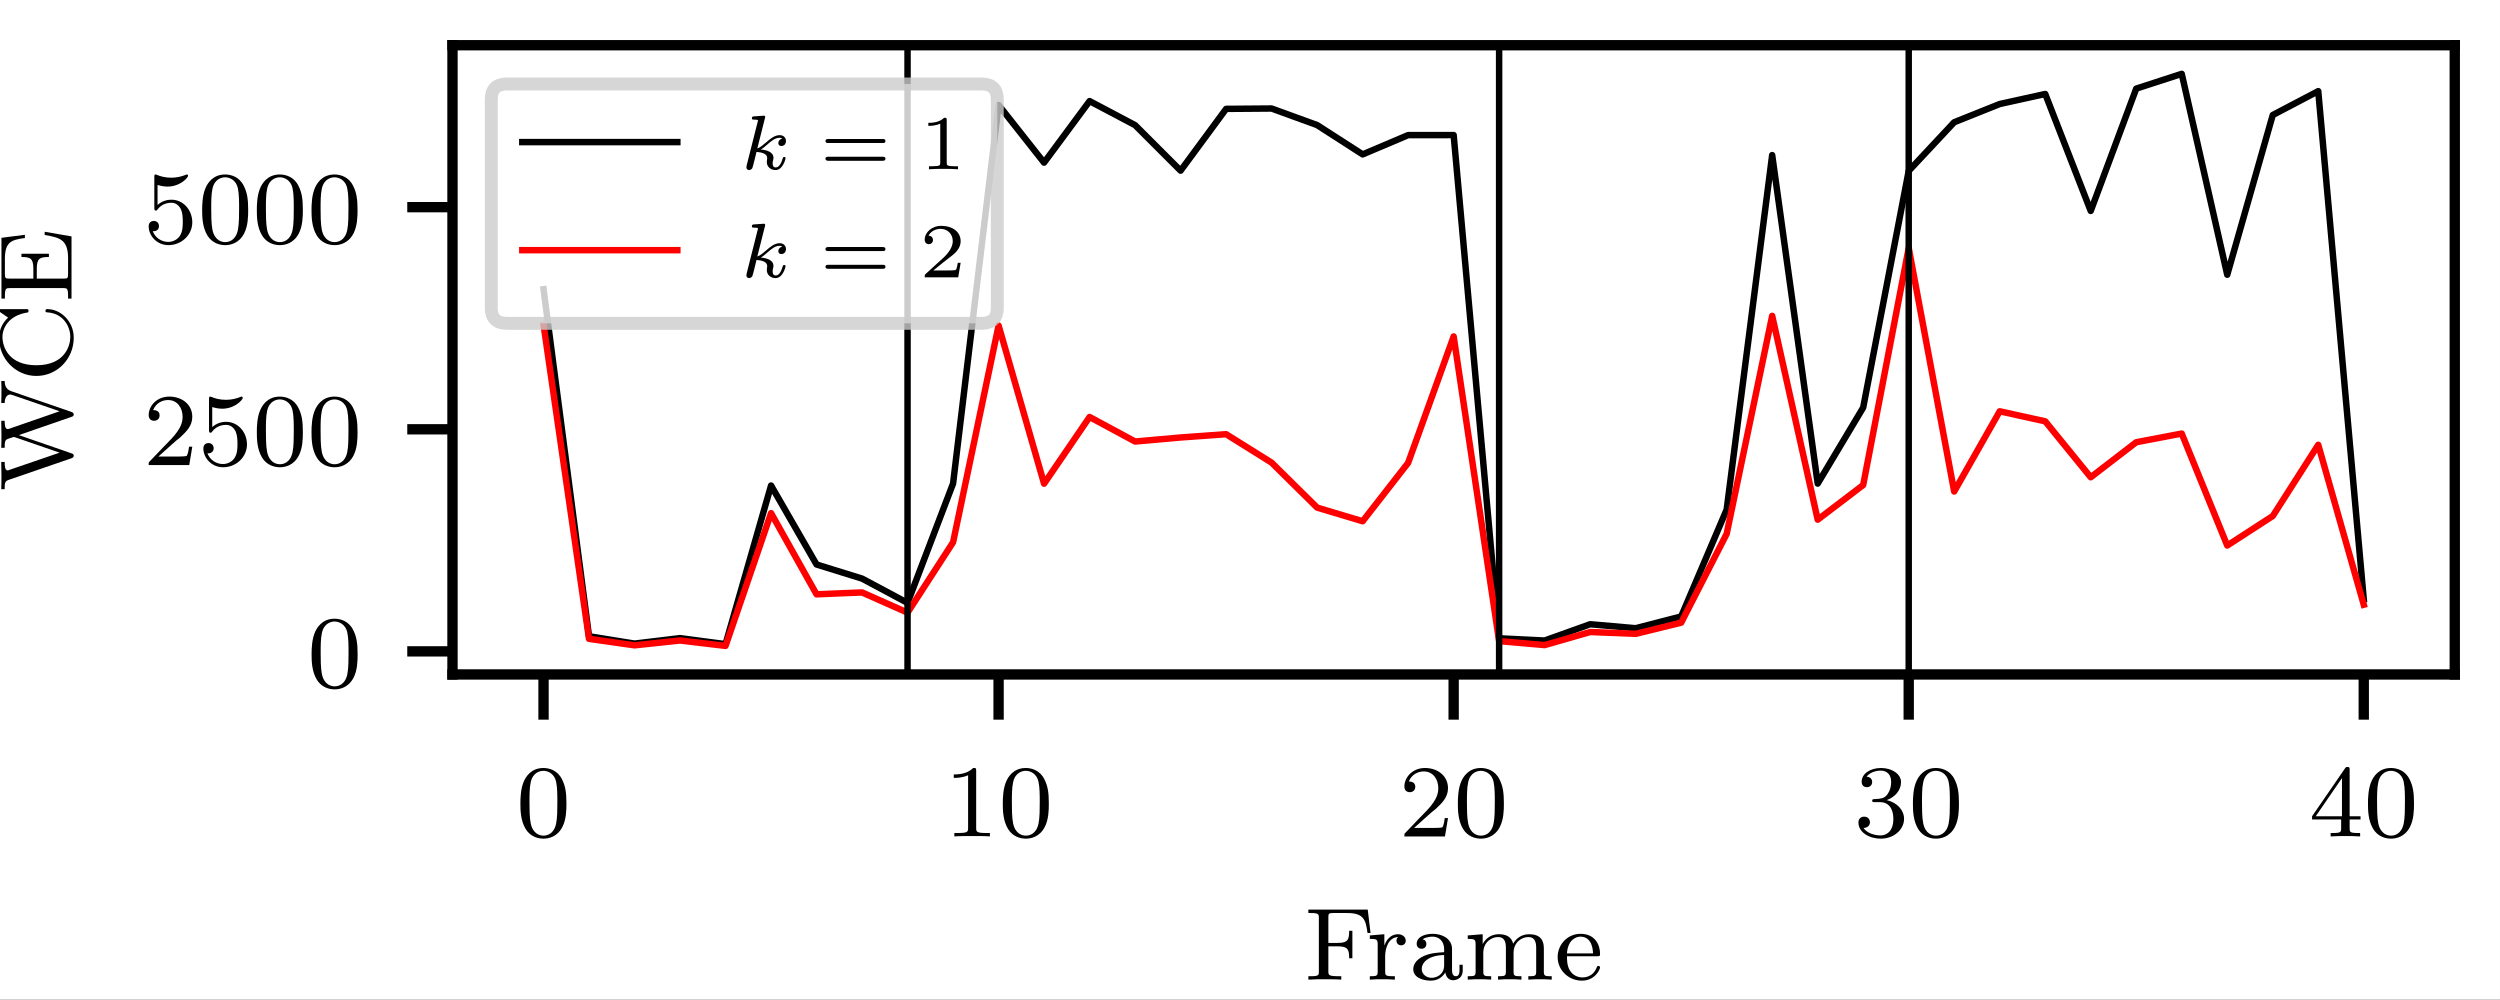 <?xml version="1.0" encoding="UTF-8"?>
<svg xmlns="http://www.w3.org/2000/svg" xmlns:xlink="http://www.w3.org/1999/xlink" width="193.485pt" height="77.369pt" viewBox="0 0 193.485 77.369" version="1.1">
<rect x="0" y="0" width="193.485" height="77.369" fill="#333333" stroke="none"/>
<defs>
<g>
<symbol overflow="visible" id="glyph0-0">
<path style="stroke:none;" d=""/>
</symbol>
<symbol overflow="visible" id="glyph0-1">
<path style="stroke:none;" d="M 3.891 -2.547 C 3.891 -3.391 3.812 -3.906 3.547 -4.422 C 3.203 -5.125 2.547 -5.297 2.109 -5.297 C 1.109 -5.297 0.734 -4.547 0.625 -4.328 C 0.344 -3.75 0.328 -2.953 0.328 -2.547 C 0.328 -2.016 0.344 -1.219 0.734 -0.578 C 1.094 0.016 1.688 0.172 2.109 0.172 C 2.5 0.172 3.172 0.047 3.578 -0.734 C 3.875 -1.312 3.891 -2.031 3.891 -2.547 Z M 2.109 -0.062 C 1.844 -0.062 1.297 -0.188 1.125 -1.016 C 1.031 -1.469 1.031 -2.219 1.031 -2.641 C 1.031 -3.188 1.031 -3.75 1.125 -4.188 C 1.297 -5 1.906 -5.078 2.109 -5.078 C 2.375 -5.078 2.938 -4.938 3.094 -4.219 C 3.188 -3.781 3.188 -3.172 3.188 -2.641 C 3.188 -2.172 3.188 -1.453 3.094 -1 C 2.922 -0.172 2.375 -0.062 2.109 -0.062 Z M 2.109 -0.062 "/>
</symbol>
<symbol overflow="visible" id="glyph0-2">
<path style="stroke:none;" d="M 2.5 -5.078 C 2.5 -5.297 2.484 -5.297 2.266 -5.297 C 1.938 -4.984 1.516 -4.797 0.766 -4.797 L 0.766 -4.531 C 0.984 -4.531 1.406 -4.531 1.875 -4.734 L 1.875 -0.656 C 1.875 -0.359 1.844 -0.266 1.094 -0.266 L 0.812 -0.266 L 0.812 0 C 1.141 -0.031 1.828 -0.031 2.188 -0.031 C 2.547 -0.031 3.234 -0.031 3.562 0 L 3.562 -0.266 L 3.281 -0.266 C 2.531 -0.266 2.5 -0.359 2.5 -0.656 Z M 2.5 -5.078 "/>
</symbol>
<symbol overflow="visible" id="glyph0-3">
<path style="stroke:none;" d="M 2.25 -1.625 C 2.375 -1.75 2.703 -2.016 2.844 -2.125 C 3.328 -2.578 3.797 -3.016 3.797 -3.734 C 3.797 -4.688 3 -5.297 2.016 -5.297 C 1.047 -5.297 0.422 -4.578 0.422 -3.859 C 0.422 -3.469 0.734 -3.422 0.844 -3.422 C 1.016 -3.422 1.266 -3.531 1.266 -3.844 C 1.266 -4.25 0.859 -4.25 0.766 -4.25 C 1 -4.844 1.531 -5.031 1.922 -5.031 C 2.656 -5.031 3.047 -4.406 3.047 -3.734 C 3.047 -2.906 2.469 -2.297 1.516 -1.344 L 0.516 -0.297 C 0.422 -0.219 0.422 -0.203 0.422 0 L 3.562 0 L 3.797 -1.422 L 3.547 -1.422 C 3.531 -1.266 3.469 -0.875 3.375 -0.719 C 3.328 -0.656 2.719 -0.656 2.594 -0.656 L 1.172 -0.656 Z M 2.25 -1.625 "/>
</symbol>
<symbol overflow="visible" id="glyph0-4">
<path style="stroke:none;" d="M 2.016 -2.656 C 2.641 -2.656 3.047 -2.203 3.047 -1.359 C 3.047 -0.359 2.484 -0.078 2.062 -0.078 C 1.625 -0.078 1.016 -0.234 0.734 -0.656 C 1.031 -0.656 1.234 -0.844 1.234 -1.094 C 1.234 -1.359 1.047 -1.531 0.781 -1.531 C 0.578 -1.531 0.344 -1.406 0.344 -1.078 C 0.344 -0.328 1.156 0.172 2.078 0.172 C 3.125 0.172 3.875 -0.562 3.875 -1.359 C 3.875 -2.031 3.344 -2.625 2.531 -2.812 C 3.156 -3.031 3.641 -3.562 3.641 -4.203 C 3.641 -4.844 2.922 -5.297 2.094 -5.297 C 1.234 -5.297 0.594 -4.844 0.594 -4.234 C 0.594 -3.938 0.781 -3.812 1 -3.812 C 1.25 -3.812 1.406 -3.984 1.406 -4.219 C 1.406 -4.516 1.141 -4.625 0.969 -4.625 C 1.312 -5.062 1.922 -5.094 2.062 -5.094 C 2.266 -5.094 2.875 -5.031 2.875 -4.203 C 2.875 -3.656 2.641 -3.312 2.531 -3.188 C 2.297 -2.938 2.109 -2.922 1.625 -2.891 C 1.469 -2.891 1.406 -2.875 1.406 -2.766 C 1.406 -2.656 1.484 -2.656 1.625 -2.656 Z M 2.016 -2.656 "/>
</symbol>
<symbol overflow="visible" id="glyph0-5">
<path style="stroke:none;" d="M 3.141 -5.156 C 3.141 -5.312 3.141 -5.375 2.969 -5.375 C 2.875 -5.375 2.859 -5.375 2.781 -5.266 L 0.234 -1.562 L 0.234 -1.312 L 2.484 -1.312 L 2.484 -0.641 C 2.484 -0.344 2.469 -0.266 1.844 -0.266 L 1.672 -0.266 L 1.672 0 C 2.344 -0.031 2.359 -0.031 2.812 -0.031 C 3.266 -0.031 3.281 -0.031 3.953 0 L 3.953 -0.266 L 3.781 -0.266 C 3.156 -0.266 3.141 -0.344 3.141 -0.641 L 3.141 -1.312 L 3.984 -1.312 L 3.984 -1.562 L 3.141 -1.562 Z M 2.547 -4.516 L 2.547 -1.562 L 0.516 -1.562 Z M 2.547 -4.516 "/>
</symbol>
<symbol overflow="visible" id="glyph0-6">
<path style="stroke:none;" d="M 4.938 -5.422 L 0.344 -5.422 L 0.344 -5.156 L 0.531 -5.156 C 1.141 -5.156 1.156 -5.062 1.156 -4.766 L 1.156 -0.641 C 1.156 -0.344 1.141 -0.266 0.531 -0.266 L 0.344 -0.266 L 0.344 0 C 1.031 -0.031 1.047 -0.031 1.578 -0.031 C 1.953 -0.031 2.531 -0.031 2.891 0 L 2.891 -0.266 L 2.641 -0.266 C 1.891 -0.266 1.891 -0.375 1.891 -0.656 L 1.891 -2.578 L 2.625 -2.578 C 3.406 -2.578 3.5 -2.328 3.5 -1.656 L 3.75 -1.656 L 3.75 -3.781 L 3.5 -3.781 C 3.5 -3.094 3.406 -2.844 2.625 -2.844 L 1.891 -2.844 L 1.891 -4.828 C 1.891 -5.094 1.906 -5.156 2.266 -5.156 L 3.328 -5.156 C 4.625 -5.156 4.781 -4.656 4.922 -3.609 L 5.156 -3.609 Z M 4.938 -5.422 "/>
</symbol>
<symbol overflow="visible" id="glyph0-7">
<path style="stroke:none;" d="M 1.469 -1.812 C 1.469 -2.422 1.719 -3.281 2.484 -3.297 C 2.438 -3.266 2.344 -3.203 2.344 -3.016 C 2.344 -2.766 2.547 -2.656 2.703 -2.656 C 2.891 -2.656 3.062 -2.781 3.062 -3.016 C 3.062 -3.297 2.812 -3.516 2.453 -3.516 C 1.938 -3.516 1.578 -3.125 1.422 -2.672 L 1.406 -2.672 L 1.406 -3.516 L 0.281 -3.422 L 0.281 -3.156 C 0.828 -3.156 0.891 -3.109 0.891 -2.719 L 0.891 -0.625 C 0.891 -0.266 0.781 -0.266 0.281 -0.266 L 0.281 0 C 0.594 -0.031 1.031 -0.031 1.219 -0.031 C 1.688 -0.031 1.703 -0.031 2.219 0 L 2.219 -0.266 L 2.062 -0.266 C 1.484 -0.266 1.469 -0.344 1.469 -0.641 Z M 1.469 -1.812 "/>
</symbol>
<symbol overflow="visible" id="glyph0-8">
<path style="stroke:none;" d="M 3.344 -2.375 C 3.344 -3.156 2.594 -3.547 1.859 -3.547 C 1.203 -3.547 0.609 -3.297 0.609 -2.766 C 0.609 -2.531 0.781 -2.391 0.984 -2.391 C 1.219 -2.391 1.359 -2.547 1.359 -2.766 C 1.359 -2.953 1.25 -3.094 1.062 -3.125 C 1.359 -3.328 1.797 -3.328 1.844 -3.328 C 2.297 -3.328 2.734 -3.016 2.734 -2.359 L 2.734 -2.125 C 2.281 -2.094 1.75 -2.078 1.188 -1.844 C 0.484 -1.531 0.344 -1.078 0.344 -0.812 C 0.344 -0.125 1.156 0.078 1.703 0.078 C 2.281 0.078 2.641 -0.25 2.828 -0.562 C 2.859 -0.266 3.062 0.047 3.422 0.047 C 3.5 0.047 4.172 0.016 4.172 -0.719 L 4.172 -1.156 L 3.922 -1.156 L 3.922 -0.719 C 3.922 -0.391 3.812 -0.266 3.641 -0.266 C 3.344 -0.266 3.344 -0.625 3.344 -0.719 Z M 2.734 -1.125 C 2.734 -0.344 2.094 -0.141 1.766 -0.141 C 1.359 -0.141 1 -0.422 1 -0.812 C 1 -1.328 1.5 -1.875 2.734 -1.906 Z M 2.734 -1.125 "/>
</symbol>
<symbol overflow="visible" id="glyph0-9">
<path style="stroke:none;" d="M 6.219 -2.422 C 6.219 -3.062 5.938 -3.516 5.078 -3.516 C 4.344 -3.516 3.969 -3.016 3.844 -2.781 C 3.703 -3.359 3.25 -3.516 2.734 -3.516 C 1.953 -3.516 1.594 -2.969 1.484 -2.75 L 1.484 -3.516 L 0.328 -3.422 L 0.328 -3.156 C 0.875 -3.156 0.938 -3.109 0.938 -2.719 L 0.938 -0.625 C 0.938 -0.266 0.844 -0.266 0.328 -0.266 L 0.328 0 C 0.672 -0.031 1.016 -0.031 1.234 -0.031 C 1.469 -0.031 1.797 -0.031 2.141 0 L 2.141 -0.266 C 1.641 -0.266 1.531 -0.266 1.531 -0.625 L 1.531 -2.062 C 1.531 -2.906 2.172 -3.297 2.672 -3.297 C 3.188 -3.297 3.281 -2.891 3.281 -2.453 L 3.281 -0.625 C 3.281 -0.266 3.172 -0.266 2.672 -0.266 L 2.672 0 C 3.016 -0.031 3.359 -0.031 3.578 -0.031 C 3.812 -0.031 4.141 -0.031 4.484 0 L 4.484 -0.266 C 3.969 -0.266 3.875 -0.266 3.875 -0.625 L 3.875 -2.062 C 3.875 -2.906 4.516 -3.297 5.016 -3.297 C 5.531 -3.297 5.625 -2.891 5.625 -2.453 L 5.625 -0.625 C 5.625 -0.266 5.516 -0.266 5.016 -0.266 L 5.016 0 C 5.359 -0.031 5.703 -0.031 5.922 -0.031 C 6.156 -0.031 6.484 -0.031 6.828 0 L 6.828 -0.266 C 6.312 -0.266 6.219 -0.266 6.219 -0.625 Z M 6.219 -2.422 "/>
</symbol>
<symbol overflow="visible" id="glyph0-10">
<path style="stroke:none;" d="M 3.297 -1.812 C 3.469 -1.812 3.516 -1.812 3.516 -2 C 3.516 -2.703 3.125 -3.547 2 -3.547 C 1.016 -3.547 0.234 -2.734 0.234 -1.75 C 0.234 -0.719 1.094 0.078 2.109 0.078 C 3.109 0.078 3.516 -0.766 3.516 -0.953 C 3.516 -0.984 3.484 -1.062 3.391 -1.062 C 3.297 -1.062 3.281 -1.016 3.266 -0.969 C 2.984 -0.188 2.297 -0.172 2.156 -0.172 C 1.797 -0.172 1.422 -0.328 1.188 -0.703 C 0.953 -1.062 0.953 -1.578 0.953 -1.812 Z M 0.953 -2.031 C 1.031 -3.141 1.703 -3.328 2 -3.328 C 2.938 -3.328 2.969 -2.203 2.969 -2.031 Z M 0.953 -2.031 "/>
</symbol>
<symbol overflow="visible" id="glyph0-11">
<path style="stroke:none;" d="M 1.109 -4.484 C 1.219 -4.453 1.531 -4.359 1.875 -4.359 C 2.875 -4.359 3.469 -5.062 3.469 -5.188 C 3.469 -5.281 3.422 -5.297 3.375 -5.297 C 3.359 -5.297 3.344 -5.297 3.281 -5.266 C 2.969 -5.141 2.594 -5.047 2.172 -5.047 C 1.703 -5.047 1.312 -5.156 1.062 -5.266 C 0.984 -5.297 0.969 -5.297 0.953 -5.297 C 0.859 -5.297 0.859 -5.219 0.859 -5.062 L 0.859 -2.734 C 0.859 -2.594 0.859 -2.5 0.984 -2.5 C 1.047 -2.5 1.062 -2.531 1.109 -2.594 C 1.203 -2.703 1.5 -3.109 2.188 -3.109 C 2.625 -3.109 2.844 -2.75 2.922 -2.594 C 3.047 -2.312 3.062 -1.938 3.062 -1.641 C 3.062 -1.344 3.062 -0.906 2.844 -0.562 C 2.688 -0.312 2.359 -0.078 1.938 -0.078 C 1.422 -0.078 0.922 -0.391 0.734 -0.922 C 0.75 -0.906 0.812 -0.906 0.812 -0.906 C 1.031 -0.906 1.219 -1.047 1.219 -1.297 C 1.219 -1.594 0.984 -1.703 0.828 -1.703 C 0.672 -1.703 0.422 -1.625 0.422 -1.281 C 0.422 -0.562 1.047 0.172 1.953 0.172 C 2.953 0.172 3.797 -0.609 3.797 -1.594 C 3.797 -2.516 3.125 -3.344 2.188 -3.344 C 1.797 -3.344 1.422 -3.219 1.109 -2.938 Z M 1.109 -4.484 "/>
</symbol>
<symbol overflow="visible" id="glyph1-0">
<path style="stroke:none;" d=""/>
</symbol>
<symbol overflow="visible" id="glyph1-1">
<path style="stroke:none;" d="M -4.641 -7.734 C -4.969 -7.844 -5.172 -8.062 -5.172 -8.531 L -5.438 -8.531 C -5.422 -8.266 -5.422 -8 -5.422 -7.75 C -5.422 -7.5 -5.422 -7.266 -5.438 -6.828 L -5.172 -6.828 C -5.172 -7.266 -4.969 -7.484 -4.75 -7.484 C -4.719 -7.484 -4.703 -7.484 -4.594 -7.453 L -0.922 -6.188 L -4.797 -4.844 C -4.891 -4.812 -4.906 -4.812 -4.938 -4.812 C -5.172 -4.812 -5.172 -5.219 -5.172 -5.453 L -5.438 -5.453 C -5.422 -4.766 -5.422 -4.75 -5.422 -4.344 C -5.422 -4.047 -5.422 -3.719 -5.438 -3.359 L -5.172 -3.359 C -5.172 -3.781 -5.156 -3.906 -5.031 -4 C -4.938 -4.062 -4.469 -4.203 -4.453 -4.203 C -4.453 -4.203 -4.359 -4.172 -4.359 -4.172 L -0.922 -2.984 L -4.797 -1.656 C -4.906 -1.609 -4.922 -1.609 -4.938 -1.609 C -5.172 -1.609 -5.172 -2.031 -5.172 -2.266 L -5.438 -2.266 C -5.422 -1.578 -5.422 -1.562 -5.422 -1.156 C -5.422 -0.859 -5.422 -0.516 -5.438 -0.156 L -5.172 -0.156 C -5.172 -0.625 -5.172 -0.766 -4.875 -0.875 L -0.016 -2.547 C 0.094 -2.594 0.172 -2.625 0.172 -2.75 C 0.172 -2.859 0.094 -2.906 -0.016 -2.938 L -4.078 -4.344 L -0.016 -5.75 C 0.078 -5.781 0.172 -5.812 0.172 -5.938 C 0.172 -6.062 0.094 -6.094 -0.016 -6.141 Z M -4.641 -7.734 "/>
</symbol>
<symbol overflow="visible" id="glyph1-2">
<path style="stroke:none;" d="M -5.406 -5.641 C -5.531 -5.641 -5.609 -5.641 -5.609 -5.531 C -5.609 -5.469 -5.609 -5.469 -5.5 -5.391 L -4.906 -4.984 C -5.219 -4.703 -5.609 -4.172 -5.609 -3.406 C -5.609 -1.812 -4.328 -0.469 -2.719 -0.469 C -1.109 -0.469 0.172 -1.797 0.172 -3.422 C 0.172 -4.75 -0.891 -5.641 -1.859 -5.641 C -1.938 -5.641 -2.016 -5.641 -2.016 -5.5 C -2.016 -5.422 -1.969 -5.391 -1.891 -5.391 C -0.672 -5.328 -0.094 -4.328 -0.094 -3.484 C -0.094 -2.812 -0.516 -1.297 -2.719 -1.297 C -4.875 -1.297 -5.344 -2.734 -5.344 -3.484 C -5.344 -4.234 -4.812 -5.156 -3.438 -5.375 C -3.375 -5.375 -3.328 -5.391 -3.328 -5.5 C -3.328 -5.641 -3.375 -5.641 -3.531 -5.641 Z M -5.406 -5.641 "/>
</symbol>
<symbol overflow="visible" id="glyph1-3">
<path style="stroke:none;" d="M -2.078 -5.516 L -2.078 -5.266 C -0.875 -5.062 -0.266 -4.891 -0.266 -3.453 L -0.266 -2.266 C -0.266 -1.906 -0.312 -1.891 -0.594 -1.891 L -2.688 -1.891 L -2.688 -2.656 C -2.688 -3.453 -2.453 -3.562 -1.75 -3.562 L -1.75 -3.812 L -3.875 -3.812 L -3.875 -3.562 C -3.188 -3.562 -2.953 -3.453 -2.953 -2.656 L -2.953 -1.891 L -4.828 -1.891 C -5.094 -1.891 -5.156 -1.906 -5.156 -2.266 L -5.156 -3.406 C -5.156 -4.719 -4.672 -4.891 -3.609 -5.031 L -3.609 -5.281 L -5.422 -5.047 L -5.422 -0.344 L -5.156 -0.344 L -5.156 -0.531 C -5.156 -1.141 -5.062 -1.156 -4.766 -1.156 L -0.641 -1.156 C -0.344 -1.156 -0.266 -1.141 -0.266 -0.531 L -0.266 -0.344 L 0 -0.344 L 0 -5.156 Z M -2.078 -5.516 "/>
</symbol>
<symbol overflow="visible" id="glyph2-0">
<path style="stroke:none;" d=""/>
</symbol>
<symbol overflow="visible" id="glyph2-1">
<path style="stroke:none;" d="M 1.984 -3.969 C 2 -4 2 -4.031 2 -4.062 C 2 -4.156 1.891 -4.156 1.812 -4.141 L 1.141 -4.094 C 1.047 -4.094 0.969 -4.078 0.969 -3.938 C 0.969 -3.844 1.047 -3.844 1.141 -3.844 C 1.312 -3.844 1.359 -3.828 1.438 -3.812 C 1.438 -3.734 1.438 -3.719 1.406 -3.625 L 0.562 -0.281 C 0.547 -0.188 0.547 -0.156 0.547 -0.141 C 0.547 0 0.672 0.062 0.75 0.062 C 0.812 0.062 0.922 0.031 1 -0.078 C 1.047 -0.156 1.281 -1.156 1.328 -1.344 C 1.719 -1.312 2.156 -1.219 2.156 -0.859 C 2.156 -0.828 2.156 -0.797 2.141 -0.734 C 2.125 -0.641 2.125 -0.609 2.125 -0.562 C 2.125 -0.172 2.453 0.062 2.797 0.062 C 3.375 0.062 3.578 -0.812 3.578 -0.859 C 3.578 -0.875 3.578 -0.953 3.469 -0.953 C 3.391 -0.953 3.375 -0.906 3.344 -0.812 C 3.281 -0.594 3.125 -0.141 2.812 -0.141 C 2.578 -0.141 2.578 -0.391 2.578 -0.453 C 2.578 -0.562 2.578 -0.562 2.609 -0.688 C 2.609 -0.688 2.641 -0.812 2.641 -0.875 C 2.641 -1.344 2.125 -1.484 1.656 -1.531 C 1.812 -1.609 1.938 -1.719 2.172 -1.922 C 2.469 -2.188 2.781 -2.438 3.109 -2.438 C 3.188 -2.438 3.266 -2.422 3.312 -2.359 C 3.109 -2.328 3.016 -2.156 3.016 -2.031 C 3.016 -1.844 3.172 -1.797 3.25 -1.797 C 3.391 -1.797 3.609 -1.891 3.609 -2.188 C 3.609 -2.453 3.406 -2.641 3.125 -2.641 C 2.734 -2.641 2.391 -2.359 2.109 -2.109 C 1.797 -1.844 1.609 -1.688 1.391 -1.609 Z M 1.984 -3.969 "/>
</symbol>
<symbol overflow="visible" id="glyph3-0">
<path style="stroke:none;" d=""/>
</symbol>
<symbol overflow="visible" id="glyph3-1">
<path style="stroke:none;" d="M 4.891 -2.031 C 4.984 -2.031 5.109 -2.031 5.109 -2.188 C 5.109 -2.344 4.953 -2.344 4.859 -2.344 L 0.719 -2.344 C 0.641 -2.344 0.469 -2.344 0.469 -2.188 C 0.469 -2.031 0.609 -2.031 0.688 -2.031 Z M 4.859 -0.656 C 4.953 -0.656 5.109 -0.656 5.109 -0.812 C 5.109 -0.969 4.984 -0.969 4.891 -0.969 L 0.688 -0.969 C 0.609 -0.969 0.469 -0.969 0.469 -0.812 C 0.469 -0.656 0.641 -0.656 0.719 -0.656 Z M 4.859 -0.656 "/>
</symbol>
<symbol overflow="visible" id="glyph3-2">
<path style="stroke:none;" d="M 2.141 -3.797 C 2.141 -3.984 2.125 -3.984 1.938 -3.984 C 1.547 -3.594 0.938 -3.594 0.719 -3.594 L 0.719 -3.359 C 0.875 -3.359 1.281 -3.359 1.641 -3.531 L 1.641 -0.516 C 1.641 -0.312 1.641 -0.234 1.016 -0.234 L 0.766 -0.234 L 0.766 0 C 1.094 -0.031 1.562 -0.031 1.891 -0.031 C 2.219 -0.031 2.688 -0.031 3.016 0 L 3.016 -0.234 L 2.766 -0.234 C 2.141 -0.234 2.141 -0.312 2.141 -0.516 Z M 2.141 -3.797 "/>
</symbol>
<symbol overflow="visible" id="glyph3-3">
<path style="stroke:none;" d="M 3.219 -1.125 L 3 -1.125 C 2.984 -1.031 2.922 -0.641 2.844 -0.578 C 2.797 -0.531 2.312 -0.531 2.219 -0.531 L 1.109 -0.531 L 1.875 -1.156 C 2.078 -1.328 2.609 -1.703 2.797 -1.891 C 2.969 -2.062 3.219 -2.375 3.219 -2.797 C 3.219 -3.547 2.547 -3.984 1.734 -3.984 C 0.969 -3.984 0.438 -3.469 0.438 -2.906 C 0.438 -2.609 0.688 -2.562 0.75 -2.562 C 0.906 -2.562 1.078 -2.672 1.078 -2.891 C 1.078 -3.016 1 -3.219 0.734 -3.219 C 0.875 -3.516 1.234 -3.75 1.656 -3.75 C 2.281 -3.75 2.609 -3.281 2.609 -2.797 C 2.609 -2.375 2.328 -1.938 1.922 -1.547 L 0.5 -0.25 C 0.438 -0.188 0.438 -0.188 0.438 0 L 3.031 0 Z M 3.219 -1.125 "/>
</symbol>
</g>
<clipPath id="clip1">
  <path d="M 0 0 L 193.484 0 L 193.484 77.367 L 0 77.367 Z M 0 0 "/>
</clipPath>
<clipPath id="clip2">
  <path d="M 69 3.5 L 71 3.5 L 71 52.199 L 69 52.199 Z M 69 3.5 "/>
</clipPath>
<clipPath id="clip3">
  <path d="M 115 3.5 L 117 3.5 L 117 52.199 L 115 52.199 Z M 115 3.5 "/>
</clipPath>
<clipPath id="clip4">
  <path d="M 147 3.5 L 149 3.5 L 149 52.199 L 147 52.199 Z M 147 3.5 "/>
</clipPath>
</defs>
<g id="surface1">
<g clip-path="url(#clip1)" clip-rule="nonzero">
<path style=" stroke:none;fill-rule:nonzero;fill:rgb(100%,100%,100%);fill-opacity:1;" d="M 0 77.367 L 193.484 77.367 L 193.484 0 L 0 0 Z M 0 77.367 "/>
</g>
<path style=" stroke:none;fill-rule:nonzero;fill:rgb(100%,100%,100%);fill-opacity:1;" d="M 35.02 52.199 L 189.984 52.199 L 189.984 3.5 L 35.02 3.5 Z M 35.02 52.199 "/>
<path style="fill:none;stroke-width:0.8;stroke-linecap:butt;stroke-linejoin:round;stroke:rgb(0%,0%,0%);stroke-opacity:1;stroke-miterlimit:10;" d="M 42.066 25.17 L 42.066 21.67 " transform="matrix(1,0,0,-1,0,77.369)"/>
<g style="fill:rgb(0%,0%,0%);fill-opacity:1;">
  <use xlink:href="#glyph0-1" x="39.948" y="64.735"/>
</g>
<path style="fill:none;stroke-width:0.8;stroke-linecap:butt;stroke-linejoin:round;stroke:rgb(0%,0%,0%);stroke-opacity:1;stroke-miterlimit:10;" d="M 77.285 25.17 L 77.285 21.67 " transform="matrix(1,0,0,-1,0,77.369)"/>
<g style="fill:rgb(0%,0%,0%);fill-opacity:1;">
  <use xlink:href="#glyph0-2" x="73.05" y="64.735"/>
  <use xlink:href="#glyph0-1" x="77.282" y="64.735"/>
</g>
<path style="fill:none;stroke-width:0.8;stroke-linecap:butt;stroke-linejoin:round;stroke:rgb(0%,0%,0%);stroke-opacity:1;stroke-miterlimit:10;" d="M 112.504 25.17 L 112.504 21.67 " transform="matrix(1,0,0,-1,0,77.369)"/>
<g style="fill:rgb(0%,0%,0%);fill-opacity:1;">
  <use xlink:href="#glyph0-3" x="108.269" y="64.735"/>
  <use xlink:href="#glyph0-1" x="112.501" y="64.735"/>
</g>
<path style="fill:none;stroke-width:0.8;stroke-linecap:butt;stroke-linejoin:round;stroke:rgb(0%,0%,0%);stroke-opacity:1;stroke-miterlimit:10;" d="M 147.723 25.17 L 147.723 21.67 " transform="matrix(1,0,0,-1,0,77.369)"/>
<g style="fill:rgb(0%,0%,0%);fill-opacity:1;">
  <use xlink:href="#glyph0-4" x="143.488" y="64.735"/>
  <use xlink:href="#glyph0-1" x="147.72" y="64.735"/>
</g>
<path style="fill:none;stroke-width:0.8;stroke-linecap:butt;stroke-linejoin:round;stroke:rgb(0%,0%,0%);stroke-opacity:1;stroke-miterlimit:10;" d="M 182.941 25.17 L 182.941 21.67 " transform="matrix(1,0,0,-1,0,77.369)"/>
<g style="fill:rgb(0%,0%,0%);fill-opacity:1;">
  <use xlink:href="#glyph0-5" x="178.707" y="64.735"/>
  <use xlink:href="#glyph0-1" x="182.939" y="64.735"/>
</g>
<g style="fill:rgb(0%,0%,0%);fill-opacity:1;">
  <use xlink:href="#glyph0-6" x="100.916" y="75.819"/>
</g>
<g style="fill:rgb(0%,0%,0%);fill-opacity:1;">
  <use xlink:href="#glyph0-7" x="105.734" y="75.819"/>
  <use xlink:href="#glyph0-8" x="109.034" y="75.819"/>
  <use xlink:href="#glyph0-9" x="113.266" y="75.819"/>
  <use xlink:href="#glyph0-10" x="120.319" y="75.819"/>
</g>
<path style="fill:none;stroke-width:0.8;stroke-linecap:butt;stroke-linejoin:round;stroke:rgb(0%,0%,0%);stroke-opacity:1;stroke-miterlimit:10;" d="M 35.02 26.955 L 31.52 26.955 " transform="matrix(1,0,0,-1,0,77.369)"/>
<g style="fill:rgb(0%,0%,0%);fill-opacity:1;">
  <use xlink:href="#glyph0-1" x="23.787" y="53.181"/>
</g>
<path style="fill:none;stroke-width:0.8;stroke-linecap:butt;stroke-linejoin:round;stroke:rgb(0%,0%,0%);stroke-opacity:1;stroke-miterlimit:10;" d="M 35.02 44.146 L 31.52 44.146 " transform="matrix(1,0,0,-1,0,77.369)"/>
<g style="fill:rgb(0%,0%,0%);fill-opacity:1;">
  <use xlink:href="#glyph0-3" x="11.085" y="35.991"/>
  <use xlink:href="#glyph0-11" x="15.317" y="35.991"/>
  <use xlink:href="#glyph0-1" x="19.549" y="35.991"/>
  <use xlink:href="#glyph0-1" x="23.781" y="35.991"/>
</g>
<path style="fill:none;stroke-width:0.8;stroke-linecap:butt;stroke-linejoin:round;stroke:rgb(0%,0%,0%);stroke-opacity:1;stroke-miterlimit:10;" d="M 35.02 61.338 L 31.52 61.338 " transform="matrix(1,0,0,-1,0,77.369)"/>
<g style="fill:rgb(0%,0%,0%);fill-opacity:1;">
  <use xlink:href="#glyph0-11" x="11.085" y="18.8"/>
  <use xlink:href="#glyph0-1" x="15.317" y="18.8"/>
  <use xlink:href="#glyph0-1" x="19.549" y="18.8"/>
  <use xlink:href="#glyph0-1" x="23.781" y="18.8"/>
</g>
<g style="fill:rgb(0%,0%,0%);fill-opacity:1;">
  <use xlink:href="#glyph1-1" x="5.535" y="38.018"/>
</g>
<g style="fill:rgb(0%,0%,0%);fill-opacity:1;">
  <use xlink:href="#glyph1-2" x="5.535" y="29.565"/>
  <use xlink:href="#glyph1-3" x="5.535" y="23.452"/>
</g>
<path style="fill:none;stroke-width:0.5;stroke-linecap:square;stroke-linejoin:round;stroke:rgb(0%,0%,0%);stroke-opacity:1;stroke-miterlimit:10;" d="M 42.066 54.986 L 45.586 28.127 L 49.109 27.557 L 52.629 27.982 L 56.152 27.514 L 59.676 39.791 L 63.195 33.682 L 66.719 32.588 L 70.238 30.709 L 73.762 39.947 L 77.285 69.244 L 80.805 64.783 L 84.328 69.545 L 87.852 67.682 L 91.371 64.162 L 94.895 68.943 L 98.414 68.971 L 101.938 67.689 L 105.461 65.42 L 108.98 66.912 L 112.504 66.916 L 116.023 27.967 L 119.547 27.795 L 123.07 29.057 L 126.59 28.748 L 130.113 29.658 L 133.633 37.928 L 137.156 65.365 L 140.68 39.943 L 144.199 45.826 L 147.723 64.143 L 151.242 67.908 L 154.766 69.318 L 158.289 70.096 L 161.809 61.045 L 165.332 70.51 L 168.852 71.654 L 172.375 56.107 L 175.898 68.467 L 179.418 70.314 L 182.941 30.99 " transform="matrix(1,0,0,-1,0,77.369)"/>
<path style="fill:none;stroke-width:0.5;stroke-linecap:square;stroke-linejoin:round;stroke:rgb(100%,0%,0%);stroke-opacity:1;stroke-miterlimit:10;" d="M 42.066 52.248 L 45.586 27.928 L 49.109 27.424 L 52.629 27.799 L 56.152 27.381 L 59.676 37.654 L 63.195 31.373 L 66.719 31.518 L 70.238 29.955 L 73.762 35.4 L 77.285 52.17 L 80.805 39.936 L 84.328 45.096 L 87.852 43.197 L 91.371 43.51 L 94.895 43.764 L 98.414 41.564 L 101.938 38.084 L 105.461 37.029 L 108.98 41.545 L 112.504 51.33 L 116.023 27.752 L 119.547 27.443 L 123.07 28.455 L 126.59 28.314 L 130.113 29.178 L 133.633 36.049 L 137.156 52.924 L 140.68 37.15 L 144.199 39.83 L 147.723 58.17 L 151.242 39.33 L 154.766 45.537 L 158.289 44.76 L 161.809 40.432 L 165.332 43.143 L 168.852 43.814 L 172.375 35.15 L 175.898 37.432 L 179.418 42.943 L 182.941 30.568 " transform="matrix(1,0,0,-1,0,77.369)"/>
<g clip-path="url(#clip2)" clip-rule="nonzero">
<path style="fill:none;stroke-width:0.5;stroke-linecap:square;stroke-linejoin:round;stroke:rgb(0%,0%,0%);stroke-opacity:1;stroke-miterlimit:10;" d="M 70.238 25.17 L 70.238 73.869 " transform="matrix(1,0,0,-1,0,77.369)"/>
</g>
<g clip-path="url(#clip3)" clip-rule="nonzero">
<path style="fill:none;stroke-width:0.5;stroke-linecap:square;stroke-linejoin:round;stroke:rgb(0%,0%,0%);stroke-opacity:1;stroke-miterlimit:10;" d="M 116.023 25.17 L 116.023 73.869 " transform="matrix(1,0,0,-1,0,77.369)"/>
</g>
<g clip-path="url(#clip4)" clip-rule="nonzero">
<path style="fill:none;stroke-width:0.5;stroke-linecap:square;stroke-linejoin:round;stroke:rgb(0%,0%,0%);stroke-opacity:1;stroke-miterlimit:10;" d="M 147.723 25.17 L 147.723 73.869 " transform="matrix(1,0,0,-1,0,77.369)"/>
</g>
<path style="fill:none;stroke-width:0.8;stroke-linecap:square;stroke-linejoin:miter;stroke:rgb(0%,0%,0%);stroke-opacity:1;stroke-miterlimit:10;" d="M 35.02 25.17 L 35.02 73.869 " transform="matrix(1,0,0,-1,0,77.369)"/>
<path style="fill:none;stroke-width:0.8;stroke-linecap:square;stroke-linejoin:miter;stroke:rgb(0%,0%,0%);stroke-opacity:1;stroke-miterlimit:10;" d="M 189.984 25.17 L 189.984 73.869 " transform="matrix(1,0,0,-1,0,77.369)"/>
<path style="fill:none;stroke-width:0.8;stroke-linecap:square;stroke-linejoin:miter;stroke:rgb(0%,0%,0%);stroke-opacity:1;stroke-miterlimit:10;" d="M 35.02 25.17 L 189.984 25.17 " transform="matrix(1,0,0,-1,0,77.369)"/>
<path style="fill:none;stroke-width:0.8;stroke-linecap:square;stroke-linejoin:miter;stroke:rgb(0%,0%,0%);stroke-opacity:1;stroke-miterlimit:10;" d="M 35.02 73.869 L 189.984 73.869 " transform="matrix(1,0,0,-1,0,77.369)"/>
<path style="fill-rule:nonzero;fill:rgb(100%,100%,100%);fill-opacity:0.8;stroke-width:1;stroke-linecap:butt;stroke-linejoin:miter;stroke:rgb(79.999%,79.999%,79.999%);stroke-opacity:0.8;stroke-miterlimit:10;" d="M 39.223 52.346 L 75.984 52.346 C 76.781 52.346 77.184 52.744 77.184 53.545 L 77.184 69.67 C 77.184 70.471 76.781 70.869 75.984 70.869 L 39.223 70.869 C 38.422 70.869 38.02 70.471 38.02 69.67 L 38.02 53.545 C 38.02 52.744 38.422 52.346 39.223 52.346 Z M 39.223 52.346 " transform="matrix(1,0,0,-1,0,77.369)"/>
<path style="fill:none;stroke-width:0.5;stroke-linecap:square;stroke-linejoin:round;stroke:rgb(0%,0%,0%);stroke-opacity:1;stroke-miterlimit:10;" d="M 40.422 66.369 L 52.422 66.369 " transform="matrix(1,0,0,-1,0,77.369)"/>
<g style="fill:rgb(0%,0%,0%);fill-opacity:1;">
  <use xlink:href="#glyph2-1" x="57.221" y="13.1"/>
</g>
<g style="fill:rgb(0%,0%,0%);fill-opacity:1;">
  <use xlink:href="#glyph3-1" x="63.418" y="13.1"/>
</g>
<g style="fill:rgb(0%,0%,0%);fill-opacity:1;">
  <use xlink:href="#glyph3-2" x="71.129" y="13.1"/>
</g>
<path style="fill:none;stroke-width:0.5;stroke-linecap:square;stroke-linejoin:round;stroke:rgb(100%,0%,0%);stroke-opacity:1;stroke-miterlimit:10;" d="M 40.422 58.006 L 52.422 58.006 " transform="matrix(1,0,0,-1,0,77.369)"/>
<g style="fill:rgb(0%,0%,0%);fill-opacity:1;">
  <use xlink:href="#glyph2-1" x="57.221" y="21.462"/>
</g>
<g style="fill:rgb(0%,0%,0%);fill-opacity:1;">
  <use xlink:href="#glyph3-1" x="63.418" y="21.462"/>
</g>
<g style="fill:rgb(0%,0%,0%);fill-opacity:1;">
  <use xlink:href="#glyph3-3" x="71.129" y="21.462"/>
</g>
</g>
</svg>
